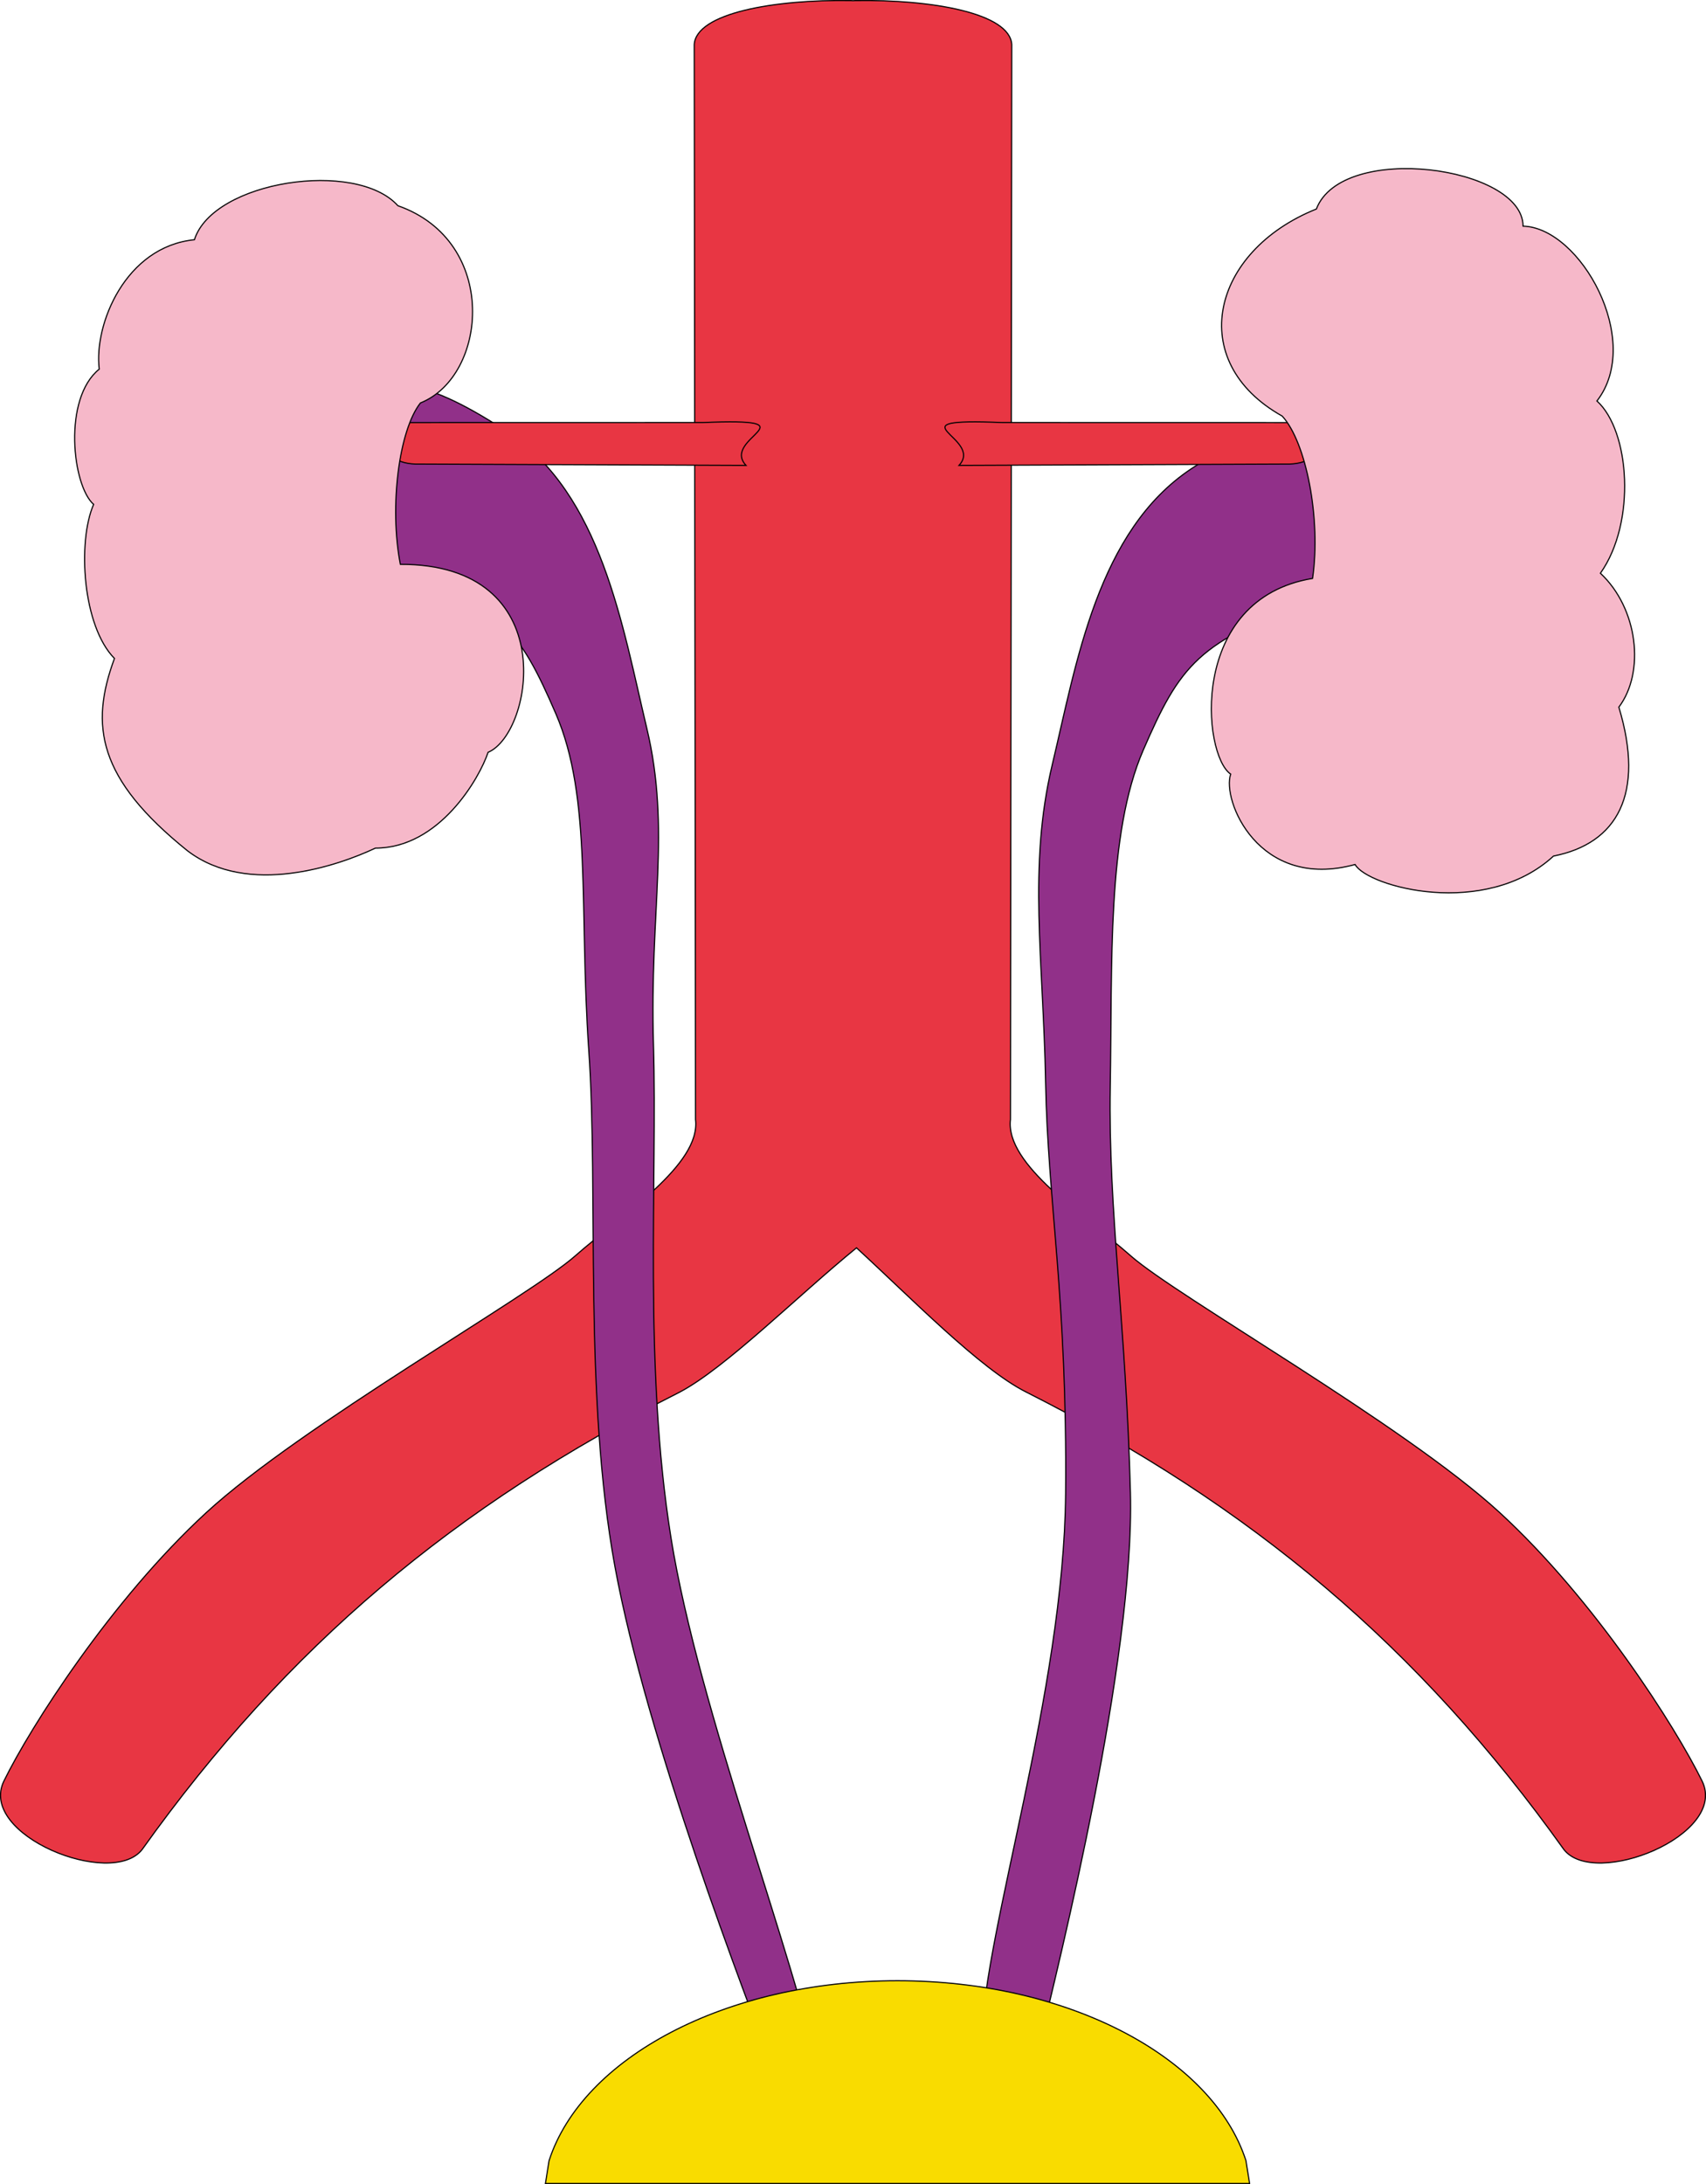 <svg width="1725" height="2208" xmlns="http://www.w3.org/2000/svg" xmlns:xlink="http://www.w3.org/1999/xlink" xml:space="preserve" overflow="hidden"><g transform="translate(-1129 -129)"><path d="M864.012 0.077 862 0.21 859.987 0.077C781.95-1.174 703.288 12.821 701.484 44.565 701.917 406.808 702.35 769.052 702.784 1131.3 708.313 1177.06 627.725 1228.01 581.145 1269.16 534.566 1310.31 304.396 1440.21 208.12 1528.68 111.844 1617.16 30.313 1745.28 3.489 1800.02-23.336 1854.75 112.348 1909.14 143.246 1869.3 289.997 1663.89 458.959 1521.95 686.565 1407.03 733.226 1383.79 803.708 1311.28 858.466 1261.05 918.122 1309.71 990.799 1382.56 1037.43 1407.03 1265.04 1521.95 1434 1663.89 1580.75 1869.3 1611.65 1909.14 1747.34 1854.75 1720.51 1800.02 1693.69 1745.28 1612.16 1617.16 1515.88 1528.68 1419.6 1440.21 1189.43 1310.31 1142.85 1269.16 1096.28 1228.01 1015.69 1177.06 1021.22 1131.3 1021.65 769.052 1022.08 406.808 1022.52 44.565 1020.71 12.821 942.05-1.174 864.012 0.077Z" stroke="#000000" stroke-width="1.146" stroke-miterlimit="8" fill="#E83643" fill-rule="evenodd" transform="matrix(-1 0 0 1 2853.5 129.5)"/><path d="M1641.94 565.613C1737.3 628.51 1758.34 761.808 1782.97 865.094 1807.6 968.379 1785.66 1048.84 1789.75 1185.33 1793.84 1321.82 1779.58 1509.95 1807.52 1684.03 1835.45 1858.11 1933.89 2110.18 1957.35 2229.81 1980.81 2349.43 1949.49 2320.74 1915.68 2233.43 1881.86 2146.12 1782.73 1886.91 1750.84 1713.19 1718.95 1539.47 1734.32 1334.9 1724.34 1191.11 1714.37 1047.33 1727.84 935.512 1690.99 850.473 1654.14 765.433 1635.02 738.767 1517.56 699.766 1509.96 665.583 1492.8 564.453 1500.4 530.269 1517.39 516.278 1546.58 502.716 1641.94 565.613Z" stroke="#000000" stroke-width="1.146" stroke-miterlimit="8" fill="#913089" fill-rule="evenodd"/><path d="M143.464 47.102C238.841 109.985 259.878 243.251 284.516 346.512 309.154 449.773 293.545 543.787 291.294 666.669 289.043 789.551 269.304 884.44 271.011 1083.8 272.717 1283.17 353.53 1526.05 355.899 1634.78 358.269 1743.5 318.146 1726.79 297.911 1642.02 277.675 1557.24 201.188 1251.53 205.492 1082.7 209.796 913.861 228.041 797.588 225.88 672.454 223.719 547.321 229.38 416.914 192.525 331.895 155.67 246.875 136.54 220.215 19.067 181.224 11.463 147.049-5.704 45.942 1.9 11.767 18.895-2.221 48.088-15.78 143.464 47.102Z" stroke="#000000" stroke-width="1.146" stroke-miterlimit="8" fill="#913089" fill-rule="evenodd" transform="matrix(-1 0 0 1 2477.5 555.5)"/><path d="M2036.5 2131.5C2210.29 2131.5 2355.29 2209.59 2388.82 2313.39L2392.5 2336.5 1680.5 2336.5 1684.18 2313.39C1717.71 2209.59 1862.71 2131.5 2036.5 2131.5Z" stroke="#000000" stroke-width="1.146" stroke-miterlimit="8" fill="#F9DC00" fill-rule="evenodd"/><path d="M2142.53 556.188C2026.57 551.48 2124.77 571.486 2098.7 599.5L2428.66 598.175C2475.28 599.495 2472.75 555.703 2435.13 556.253L2142.53 556.188Z" stroke="#000000" stroke-width="1.146" stroke-miterlimit="8" fill="#E83643" fill-rule="evenodd"/><path d="M58.028 0.688C-57.93-4.02 40.266 15.986 14.2 44L344.156 42.675C390.781 43.995 388.246 0.203 350.628 0.753L58.028 0.688Z" stroke="#000000" stroke-width="1.146" stroke-miterlimit="8" fill="#E83643" fill-rule="evenodd" transform="matrix(-1 0 0 1 1897.5 555.5)"/><path d="M342.558 243.214C319.801 270.734 309.021 349.116 321.072 408.887 447.999 422.567 442.331 581.115 414.865 601.839 425.512 626.95 393.681 721.45 294.354 700.171 282.852 723.572 165.993 762.437 93.47 702.901 28.314 693.831-2.576 645.275 19.052 556.236-9.753 522.065-5.755 457.326 30.09 419.951-9.084 370.769-7.853 277.797 23.823 245.802-26.699 187.749 30.636 69.723 88.556 65.065 85.129 4.562 266.445-30.544 296.32 36.043 404.868 72.636 437.94 182.509 342.558 243.214Z" stroke="#000000" stroke-width="1.146" stroke-miterlimit="8" fill="#F6B8C9" fill-rule="evenodd" transform="matrix(-0.998 0.056 0.056 0.998 2753.73 287.745)"/><path d="M1554.12 536.374C1532.6 563.48 1522.41 640.681 1533.81 699.552 1698.02 699.073 1668.24 870.349 1622.5 889.598 1613.96 915.494 1573.39 986.477 1508.54 986.449 1472.08 1003.68 1380.19 1036.15 1318.59 989.139 1227.91 916.251 1219.63 862.612 1244.73 794.682 1212.44 761.96 1207.13 676.931 1223.66 638.923 1202.05 619.981 1192.34 531.834 1229.36 502.192 1223.77 456.955 1255.89 378.269 1325.57 371.373 1344.43 311.782 1489.13 289.995 1531.33 336.974 1633.97 373.016 1622.22 509.141 1554.12 536.374Z" stroke="#000000" stroke-width="1.146" stroke-miterlimit="8" fill="#F6B8C9" fill-rule="evenodd"/></g></svg>
